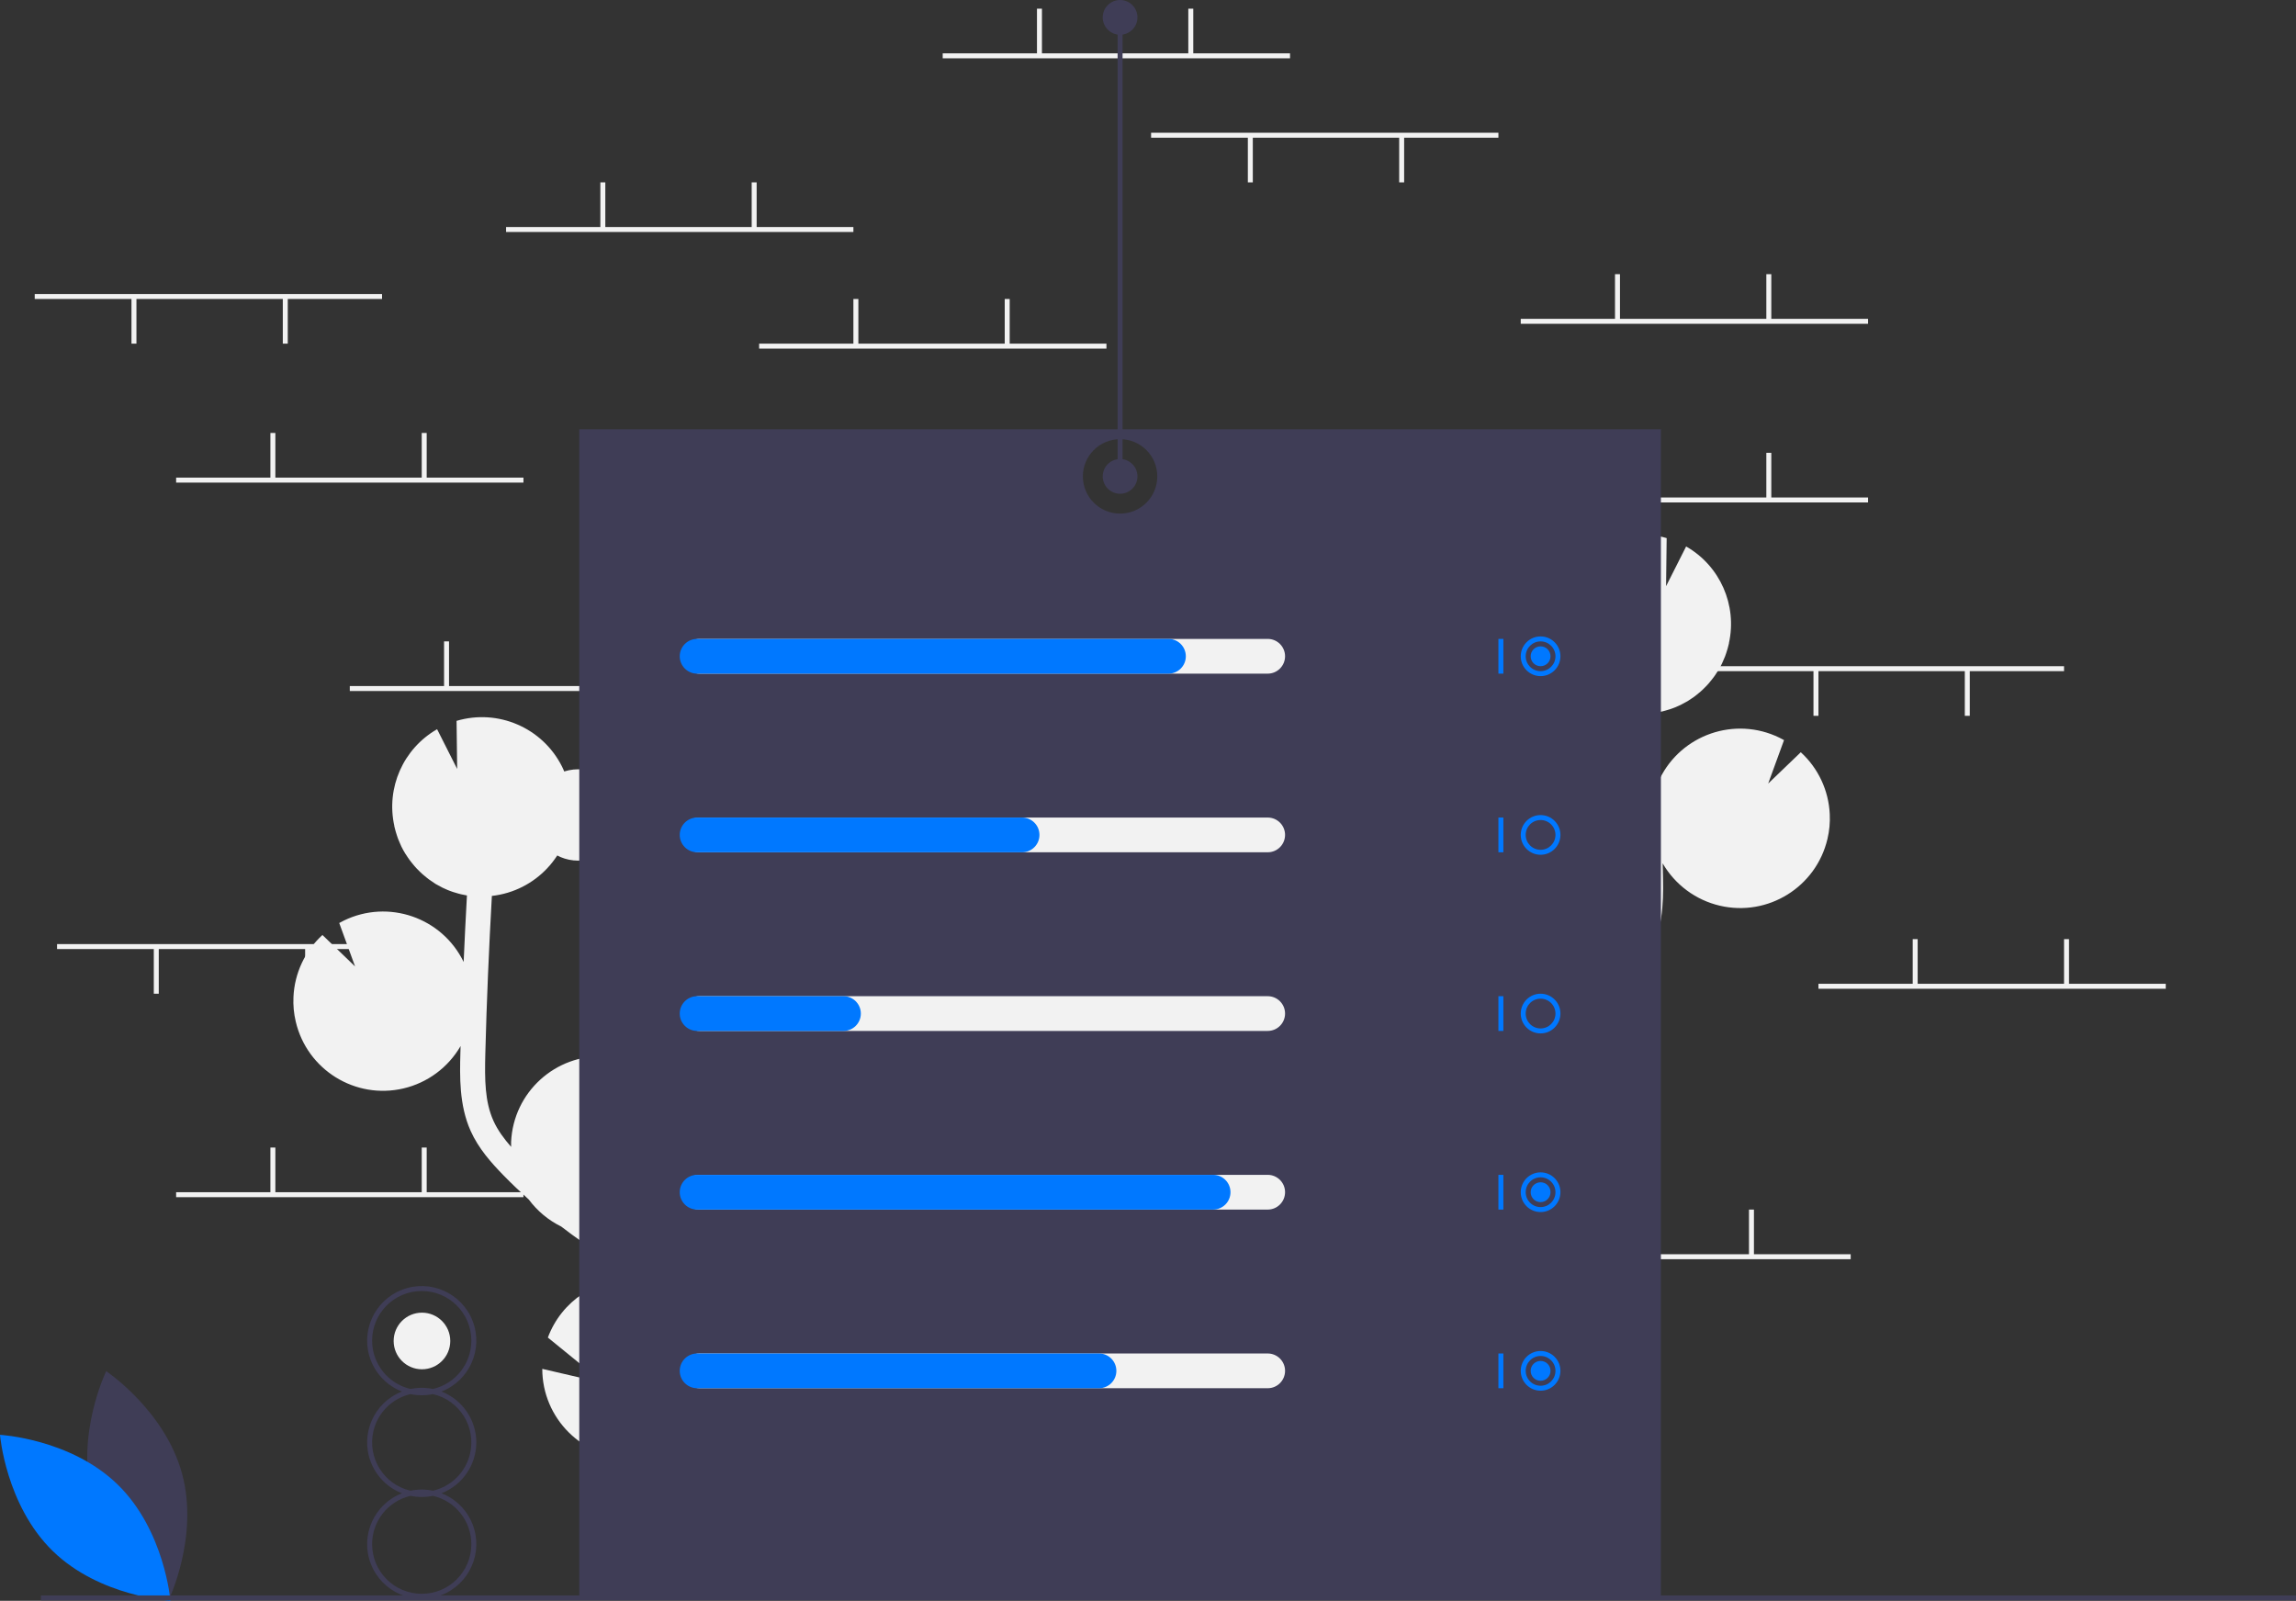 <?xml version="1.0" encoding="utf-8"?>
<!-- Generator: Adobe Illustrator 16.0.0, SVG Export Plug-In . SVG Version: 6.00 Build 0)  -->
<!DOCTYPE svg PUBLIC "-//W3C//DTD SVG 1.1//EN" "http://www.w3.org/Graphics/SVG/1.1/DTD/svg11.dtd">
<svg version="1.1" id="a2942aa7-bf0d-42c0-bc52-bf4c952347c5"
	 xmlns="http://www.w3.org/2000/svg" xmlns:xlink="http://www.w3.org/1999/xlink" x="0px" y="0px" width="925.497px"
	 height="645.184px" viewBox="0 0 925.497 645.184" enable-background="new 0 0 925.497 645.184" xml:space="preserve">
<rect x="0" y="0" width="925.497" height="645.184" fill="#333333" stroke="none"/>
<path fill="#F2F2F2" d="M253.145,500.528l-3.797-2.36c-0.362-0.223-0.719-0.465-1.081-0.694
	c19.672-3.376,32.882-22.061,29.505-41.732c-2.36-13.75-12.422-24.912-25.853-28.682l0.187,14.895l-8.181-16.198h-0.115
	c-19.935-0.933-36.85,14.472-37.782,34.407c0,0.001,0,0.003,0,0.006c-0.036,0.688,0,1.37,0,2.053
	c-2.843-3.248-5.434-6.731-7.142-10.548c-3.459-7.721-3.526-16.476-3.254-27.108c0.543-21.076,1.455-42.31,2.639-63.477
	c17.647-1.965,31.251-16.461,32.095-34.196c0.048-1.104,0.03-2.198,0-3.278c0-0.271,0-0.543-0.042-0.809
	c-0.072-1.051-0.169-2.09-0.332-3.115c0-0.17-0.061-0.333-0.091-0.496c-0.145-0.869-0.326-1.727-0.531-2.578
	c-0.079-0.313-0.157-0.604-0.242-0.947c-0.253-0.918-0.531-1.812-0.857-2.723c-0.108-0.296-0.235-0.604-0.35-0.882
	c-0.253-0.658-0.531-1.31-0.827-1.95c-0.157-0.338-0.308-0.676-0.471-1.008c-0.048-0.085-0.079-0.176-0.127-0.26l0,0
	c-7.873-15.556-25.737-23.264-42.455-18.318l0.242,19.38l-8.09-16.011c-13.654,7.822-20.637,23.613-17.237,38.978h-0.036
	c0.054,0.259,0.133,0.5,0.193,0.76c0.114,0.478,0.235,0.948,0.368,1.419c0.169,0.604,0.362,1.208,0.562,1.812
	c0.151,0.44,0.295,0.888,0.465,1.328c0.247,0.641,0.525,1.262,0.803,1.884c0.163,0.362,0.308,0.736,0.483,1.093
	c0.459,0.938,0.958,1.85,1.498,2.734c0.187,0.314,0.398,0.604,0.604,0.912c0.387,0.604,0.773,1.207,1.208,1.77
	c0.26,0.355,0.538,0.693,0.809,1.044c0.398,0.501,0.803,0.996,1.208,1.474c0.296,0.344,0.604,0.67,0.912,1.002
	c0.447,0.465,0.899,0.918,1.371,1.364c0.308,0.296,0.604,0.604,0.948,0.882c0.531,0.471,1.086,0.924,1.648,1.364
	c0.284,0.218,0.562,0.452,0.851,0.67c0.857,0.604,1.739,1.208,2.65,1.812c0.169,0.108,0.356,0.193,0.525,0.296
	c0.767,0.446,1.54,0.869,2.336,1.262c0.344,0.169,0.694,0.313,1.044,0.471c0.652,0.296,1.31,0.604,1.986,0.833
	c0.393,0.151,0.791,0.29,1.208,0.429c0.664,0.224,1.34,0.429,2.022,0.604c0.398,0.107,0.803,0.223,1.208,0.319
	c0.736,0.175,1.491,0.32,2.252,0.452l0.145,0.031c-0.495,8.928-0.938,17.86-1.328,26.8c-8.721-17.936-30.329-25.405-48.265-16.686
	c-0.639,0.311-1.269,0.64-1.889,0.988l6.388,17.509l-13.155-12.679c-7.045,6.441-11.245,15.417-11.677,24.952
	c-0.168,3.346,0.141,6.697,0.918,9.956c4.552,19.427,23.991,31.485,43.418,26.933c9.705-2.274,18.039-8.457,23.03-17.086
	c0,0.906-0.06,1.812-0.084,2.724c-0.241,9.382-0.543,21.059,4.136,31.485c3.169,7.063,8.265,12.799,13.282,17.942
	c3.278,3.351,6.678,6.587,10.161,9.721c3.426,4.607,7.9,8.332,13.053,10.868c5.724,4.412,11.652,8.561,17.78,12.388l3.828,2.379
	c3.441,2.132,6.967,4.323,10.421,6.599c-0.604-0.061-1.208-0.126-1.812-0.157c-15.722-0.731-30.112,8.79-35.584,23.546l22.58,18.372
	l-24.838-5.759c0.025,19.969,16.234,36.137,36.204,36.112c5.404-0.007,10.738-1.226,15.609-3.564
	c-0.556,0.7-1.115,1.396-1.678,2.088c-1.111,1.381-2.208,2.754-3.291,4.118c-14.695,18.607-18.783,36.278-11.507,49.748l8.851-4.781
	c-7.082-13.107,3.568-29.892,10.548-38.73c1.063-1.348,2.141-2.696,3.236-4.045c9.4-11.694,20.038-24.904,19.779-41.133
	C295.944,527.056,272.187,512.35,253.145,500.528z"/>
<path fill="#F2F2F2" d="M602.717,426.872l3.799-2.36c0.361-0.223,0.718-0.465,1.08-0.694c-19.67-3.387-32.87-22.078-29.483-41.748
	c2.366-13.746,12.431-24.902,25.86-28.666l-0.188,14.894l8.182-16.198h0.103c19.934-0.932,36.85,14.473,37.782,34.407
	c0,0.002,0,0.004,0,0.006c0.036,0.688,0,1.37,0,2.053c2.843-3.248,5.434-6.731,7.143-10.547c3.459-7.722,3.525-16.477,3.254-27.108
	c-0.543-21.076-1.455-42.311-2.639-63.478c-17.646-1.965-31.252-16.46-32.095-34.196c-0.049-1.105-0.03-2.198,0-3.278
	c0-0.272,0-0.543,0.042-0.809c0.072-1.05,0.169-2.089,0.333-3.115c0-0.169,0.06-0.332,0.089-0.495
	c0.146-0.87,0.327-1.727,0.532-2.578c0.079-0.314,0.157-0.604,0.241-0.948c0.254-0.917,0.531-1.811,0.857-2.723
	c0.108-0.296,0.236-0.604,0.351-0.882c0.253-0.658,0.53-1.31,0.826-1.95c0.157-0.338,0.308-0.676,0.478-1.008
	c0.043-0.084,0.072-0.175,0.121-0.259l0,0c7.868-15.547,25.719-23.255,42.43-18.324l-0.24,19.38l8.09-16.012
	c13.659,7.822,20.645,23.616,17.243,38.984h0.036c-0.055,0.26-0.133,0.501-0.193,0.761c-0.114,0.477-0.236,0.948-0.368,1.419
	c-0.17,0.604-0.362,1.208-0.562,1.811c-0.15,0.441-0.296,0.888-0.465,1.329c-0.248,0.64-0.525,1.262-0.804,1.883
	c-0.162,0.362-0.308,0.737-0.482,1.093c-0.458,0.938-0.958,1.85-1.497,2.735c-0.188,0.314-0.398,0.604-0.604,0.912
	c-0.387,0.604-0.772,1.208-1.208,1.769c-0.259,0.356-0.538,0.694-0.809,1.045c-0.398,0.501-0.804,0.996-1.208,1.473
	c-0.296,0.345-0.604,0.67-0.911,1.002c-0.441,0.465-0.899,0.917-1.37,1.364c-0.309,0.296-0.604,0.604-0.948,0.881
	c-0.532,0.471-1.087,0.924-1.648,1.365c-0.284,0.217-0.562,0.453-0.852,0.67c-0.857,0.604-1.739,1.208-2.65,1.781
	c-0.169,0.108-0.356,0.193-0.525,0.296c-0.766,0.447-1.54,0.869-2.337,1.262c-0.343,0.169-0.693,0.314-1.043,0.471
	c-0.652,0.295-1.311,0.604-1.987,0.833c-0.393,0.151-0.79,0.29-1.208,0.429c-0.663,0.223-1.339,0.429-2.021,0.604
	c-0.398,0.109-0.804,0.224-1.208,0.32c-0.737,0.175-1.491,0.32-2.252,0.453h-0.146c0.496,8.932,0.939,17.865,1.329,26.799
	c8.721-17.935,30.329-25.405,48.265-16.685c0.639,0.311,1.269,0.64,1.889,0.988l-6.388,17.509l13.144-12.619
	c7.044,6.442,11.244,15.417,11.676,24.953c0.169,3.346-0.141,6.697-0.917,9.956c-4.553,19.427-23.992,31.484-43.418,26.933
	c-9.706-2.275-18.039-8.457-23.03-17.086c0,0.905,0.065,1.811,0.085,2.723c0.241,9.383,0.543,21.059-4.136,31.485
	c-3.17,7.063-8.266,12.8-13.282,17.943c-3.279,3.351-6.678,6.587-10.161,9.72c-3.427,4.607-7.901,8.334-13.054,10.868
	c-5.724,4.413-11.651,8.561-17.779,12.389l-3.828,2.378c-3.441,2.132-6.968,4.323-10.422,6.6c0.604-0.061,1.208-0.127,1.812-0.157
	c15.723-0.732,30.113,8.79,35.586,23.546l-22.581,18.372l24.839-5.76c-0.026,19.97-16.235,36.138-36.204,36.113
	c-5.404-0.008-10.738-1.226-15.609-3.565c0.556,0.701,1.114,1.396,1.678,2.089c1.111,1.381,2.208,2.753,3.291,4.117
	c14.695,18.607,18.782,36.279,11.507,49.749l-8.851-4.781c7.082-13.108-3.568-29.892-10.547-38.73
	c-1.063-1.348-2.142-2.697-3.237-4.045c-9.387-11.664-20.025-24.887-19.766-41.103C559.917,453.4,583.651,438.693,602.717,426.872z"
	/>
<circle fill="#F2F2F2" cx="233.088" cy="328.457" r="18.409"/>
<circle fill="#F2F2F2" cx="170.088" cy="540.457" r="11.409"/>
<rect x="379.997" y="21.5" fill="#F2F2F2" width="140" height="2"/>
<rect x="417.997" y="3.5" fill="#F2F2F2" width="2" height="18.5"/>
<rect x="478.997" y="3.5" fill="#F2F2F2" width="2" height="18.5"/>
<rect x="605.997" y="505.5" fill="#F2F2F2" width="140" height="2"/>
<rect x="643.997" y="487.5" fill="#F2F2F2" width="2" height="18.5"/>
<rect x="704.997" y="487.5" fill="#F2F2F2" width="2" height="18.5"/>
<rect x="612.997" y="200.5" fill="#F2F2F2" width="140" height="2"/>
<rect x="650.997" y="182.5" fill="#F2F2F2" width="2" height="18.5"/>
<rect x="711.997" y="182.5" fill="#F2F2F2" width="2" height="18.5"/>
<rect x="612.997" y="128.5" fill="#F2F2F2" width="140" height="2"/>
<rect x="650.997" y="110.5" fill="#F2F2F2" width="2" height="18.5"/>
<rect x="711.997" y="110.5" fill="#F2F2F2" width="2" height="18.5"/>
<rect x="305.997" y="138.5" fill="#F2F2F2" width="140" height="2"/>
<rect x="343.997" y="120.5" fill="#F2F2F2" width="2" height="18.5"/>
<rect x="404.997" y="120.5" fill="#F2F2F2" width="2" height="18.5"/>
<rect x="203.997" y="91.5" fill="#F2F2F2" width="140" height="2"/>
<rect x="241.997" y="73.5" fill="#F2F2F2" width="2" height="18.5"/>
<rect x="302.997" y="73.5" fill="#F2F2F2" width="2" height="18.5"/>
<rect x="140.997" y="276.5" fill="#F2F2F2" width="140" height="2"/>
<rect x="178.997" y="258.5" fill="#F2F2F2" width="2" height="18.5"/>
<rect x="239.997" y="258.5" fill="#F2F2F2" width="2" height="18.5"/>
<rect x="70.997" y="480.5" fill="#F2F2F2" width="140" height="2"/>
<rect x="108.997" y="462.5" fill="#F2F2F2" width="2" height="18.5"/>
<rect x="169.997" y="462.5" fill="#F2F2F2" width="2" height="18.5"/>
<rect x="732.997" y="396.5" fill="#F2F2F2" width="140" height="2"/>
<rect x="770.997" y="378.5" fill="#F2F2F2" width="2" height="18.5"/>
<rect x="831.997" y="378.5" fill="#F2F2F2" width="2" height="18.5"/>
<rect x="691.997" y="268.5" fill="#F2F2F2" width="140" height="2"/>
<rect x="791.997" y="270" fill="#F2F2F2" width="2" height="18.5"/>
<rect x="730.997" y="270" fill="#F2F2F2" width="2" height="18.5"/>
<rect x="13.997" y="118.5" fill="#F2F2F2" width="140" height="2"/>
<rect x="113.997" y="120" fill="#F2F2F2" width="2" height="18.5"/>
<rect x="52.997" y="120" fill="#F2F2F2" width="2" height="18.5"/>
<rect x="22.997" y="380.5" fill="#F2F2F2" width="140" height="2"/>
<rect x="122.997" y="382" fill="#F2F2F2" width="2" height="18.5"/>
<rect x="61.997" y="382" fill="#F2F2F2" width="2" height="18.5"/>
<rect x="463.997" y="53.5" fill="#F2F2F2" width="140" height="2"/>
<rect x="563.997" y="55" fill="#F2F2F2" width="2" height="18.5"/>
<rect x="502.997" y="55" fill="#F2F2F2" width="2" height="18.5"/>
<rect x="70.997" y="192.5" fill="#F2F2F2" width="140" height="2"/>
<rect x="108.997" y="174.5" fill="#F2F2F2" width="2" height="18.5"/>
<rect x="169.997" y="174.5" fill="#F2F2F2" width="2" height="18.5"/>
<path fill="#3F3D56" d="M233.497,173v471h436V173H233.497z M451.497,207c-8.284,0-15-6.716-15-15s6.716-15,15-15s15,6.716,15,15
	S459.781,207,451.497,207L451.497,207L451.497,207z"/>
<path fill="#3F3D56" d="M37.255,603.797c6.914,25.559,30.596,41.387,30.596,41.387s12.472-25.609,5.558-51.168
	c-6.914-25.557-30.596-41.387-30.596-41.387S30.341,578.239,37.255,603.797z"/>
<path fill="#0078FF" d="M47.415,598.305c18.972,18.469,21.29,46.859,21.29,46.859s-28.443-1.555-47.415-20.021
	C2.317,606.674,0,578.284,0,578.284S28.442,579.836,47.415,598.305z"/>
<rect x="16.497" y="643" fill="#3F3D56" width="909" height="2"/>
<path fill="#3F3D56" d="M191.997,581.338c-0.011-9.07-5.58-17.207-14.031-20.5c11.325-4.4,16.938-17.15,12.537-28.475
	c-4.401-11.326-17.149-16.939-28.475-12.537c-11.325,4.4-16.938,17.148-12.537,28.475c2.235,5.752,6.784,10.301,12.537,12.537
	c-11.322,4.396-16.937,17.139-12.54,28.459c2.234,5.756,6.785,10.307,12.54,12.541c-11.325,4.4-16.938,17.15-12.537,28.475
	c4.401,11.326,17.149,16.938,28.475,12.537s16.938-17.15,12.537-28.475c-2.235-5.752-6.785-10.303-12.537-12.537
	C186.417,598.545,191.986,590.409,191.997,581.338z M149.997,540.338c-0.009-11.047,8.938-20.008,19.983-20.018
	c11.046-0.008,20.008,8.938,20.017,19.984c0.008,9.313-6.414,17.398-15.487,19.5c-2.976-0.623-6.049-0.623-9.026,0
	C156.428,557.7,150.013,549.637,149.997,540.338z M189.997,622.338c0.009,11.045-8.938,20.008-19.983,20.018
	c-11.045,0.008-20.007-8.938-20.017-19.984c-0.008-9.313,6.414-17.398,15.487-19.5c2.977,0.623,6.05,0.623,9.026,0
	C183.566,604.977,189.981,613.04,189.997,622.338z M174.51,600.805c-2.976-0.623-6.049-0.623-9.026,0
	c-10.751-2.48-17.456-13.207-14.976-23.959c1.718-7.445,7.531-13.258,14.976-14.975c2.977,0.623,6.05,0.623,9.026,0
	c10.752,2.48,17.457,13.207,14.976,23.959C187.768,593.274,181.955,599.088,174.51,600.805z"/>
<path fill="#F2F2F2" d="M510.997,271.5h-229c-3.866,0-7-3.134-7-7s3.134-7,7-7h229c3.867,0,7,3.134,7,7S514.864,271.5,510.997,271.5
	z"/>
<path fill="#F2F2F2" d="M510.997,343.5h-229c-3.866,0-7-3.135-7-7c0-3.867,3.134-7,7-7h229c3.867,0,7,3.133,7,7
	C517.997,340.366,514.864,343.5,510.997,343.5z"/>
<path fill="#F2F2F2" d="M510.997,415.5h-229c-3.866,0-7-3.135-7-7c0-3.867,3.134-7,7-7h229c3.867,0,7,3.133,7,7
	C517.997,412.366,514.864,415.5,510.997,415.5z"/>
<path fill="#F2F2F2" d="M510.997,487.5h-229c-3.866,0-7-3.135-7-7c0-3.867,3.134-7,7-7h229c3.867,0,7,3.133,7,7
	C517.997,484.366,514.864,487.5,510.997,487.5z"/>
<path fill="#F2F2F2" d="M510.997,559.5h-229c-3.866,0-7-3.135-7-7c0-3.867,3.134-7,7-7h229c3.867,0,7,3.133,7,7
	C517.997,556.366,514.864,559.5,510.997,559.5z"/>
<path fill="#0078FF" d="M470.997,271.5h-190c-3.866,0-7-3.134-7-7s3.134-7,7-7h190c3.867,0,7,3.134,7,7S474.864,271.5,470.997,271.5
	z"/>
<path fill="#0078FF" d="M411.997,343.5h-131c-3.866,0-7-3.135-7-7c0-3.867,3.134-7,7-7h131c3.866,0,7,3.133,7,7
	C418.997,340.366,415.863,343.5,411.997,343.5z"/>
<path fill="#0078FF" d="M339.997,415.5h-59c-3.866,0-7-3.135-7-7c0-3.867,3.134-7,7-7l0,0h59c3.866,0,7,3.133,7,7
	C346.997,412.366,343.863,415.5,339.997,415.5z"/>
<path fill="#0078FF" d="M488.997,487.5h-208c-3.866,0-7-3.135-7-7c0-3.867,3.134-7,7-7h208c3.867,0,7,3.133,7,7
	C495.997,484.366,492.864,487.5,488.997,487.5z"/>
<path fill="#0078FF" d="M442.997,559.5h-162c-3.866,0-7-3.135-7-7c0-3.867,3.134-7,7-7h162c3.866,0,7,3.133,7,7
	C449.997,556.366,446.863,559.5,442.997,559.5z"/>
<rect x="603.997" y="257.5" fill="#0078FF" width="2" height="14"/>
<path fill="#0078FF" d="M620.997,272.5c-4.418,0-8-3.582-8-8s3.582-8,8-8s8,3.582,8,8
	C628.993,268.916,625.413,272.495,620.997,272.5z M620.997,258.5c-3.313,0-6,2.687-6,6s2.688,6,6,6c3.314,0,6-2.687,6-6
	C626.993,261.188,624.309,258.503,620.997,258.5z"/>
<rect x="603.997" y="329.5" fill="#0078FF" width="2" height="14"/>
<path fill="#0078FF" d="M620.997,344.5c-4.418,0-8-3.582-8-8c0-4.419,3.582-8,8-8s8,3.581,8,8
	C628.993,340.917,625.413,344.495,620.997,344.5z M620.997,330.5c-3.313,0-6,2.686-6,6c0,3.313,2.688,6,6,6c3.314,0,6-2.688,6-6
	C626.993,333.188,624.309,330.503,620.997,330.5z"/>
<rect x="603.997" y="401.5" fill="#0078FF" width="2" height="14"/>
<path fill="#0078FF" d="M620.997,416.5c-4.418,0-8-3.582-8-8s3.582-8,8-8s8,3.582,8,8
	C628.993,412.917,625.413,416.495,620.997,416.5z M620.997,402.5c-3.313,0-6,2.686-6,6c0,3.313,2.688,6,6,6c3.314,0,6-2.688,6-6
	C626.993,405.188,624.309,402.504,620.997,402.5z"/>
<rect x="603.997" y="473.5" fill="#0078FF" width="2" height="14"/>
<path fill="#0078FF" d="M620.997,488.5c-4.418,0-8-3.582-8-8s3.582-8,8-8s8,3.582,8,8
	C628.993,484.917,625.413,488.495,620.997,488.5z M620.997,474.5c-3.313,0-6,2.686-6,6c0,3.313,2.688,6,6,6c3.314,0,6-2.688,6-6
	C626.993,477.188,624.309,474.504,620.997,474.5z"/>
<rect x="603.997" y="545.5" fill="#0078FF" width="2" height="14"/>
<path fill="#0078FF" d="M620.997,560.5c-4.418,0-8-3.582-8-8s3.582-8,8-8s8,3.582,8,8
	C628.993,556.917,625.413,560.495,620.997,560.5z M620.997,546.5c-3.313,0-6,2.686-6,6c0,3.313,2.688,6,6,6c3.314,0,6-2.688,6-6
	C626.993,549.188,624.309,546.504,620.997,546.5z"/>
<circle fill="#0078FF" cx="620.997" cy="264.5" r="4"/>
<circle fill="#0078FF" cx="620.997" cy="480.5" r="4"/>
<circle fill="#0078FF" cx="620.997" cy="552.5" r="4"/>
<circle fill="#3F3D56" cx="451.497" cy="192" r="7"/>
<circle fill="#3F3D56" cx="451.497" cy="7" r="7"/>
<rect x="450.497" y="7" fill="#3F3D56" width="2" height="185"/>
</svg>
